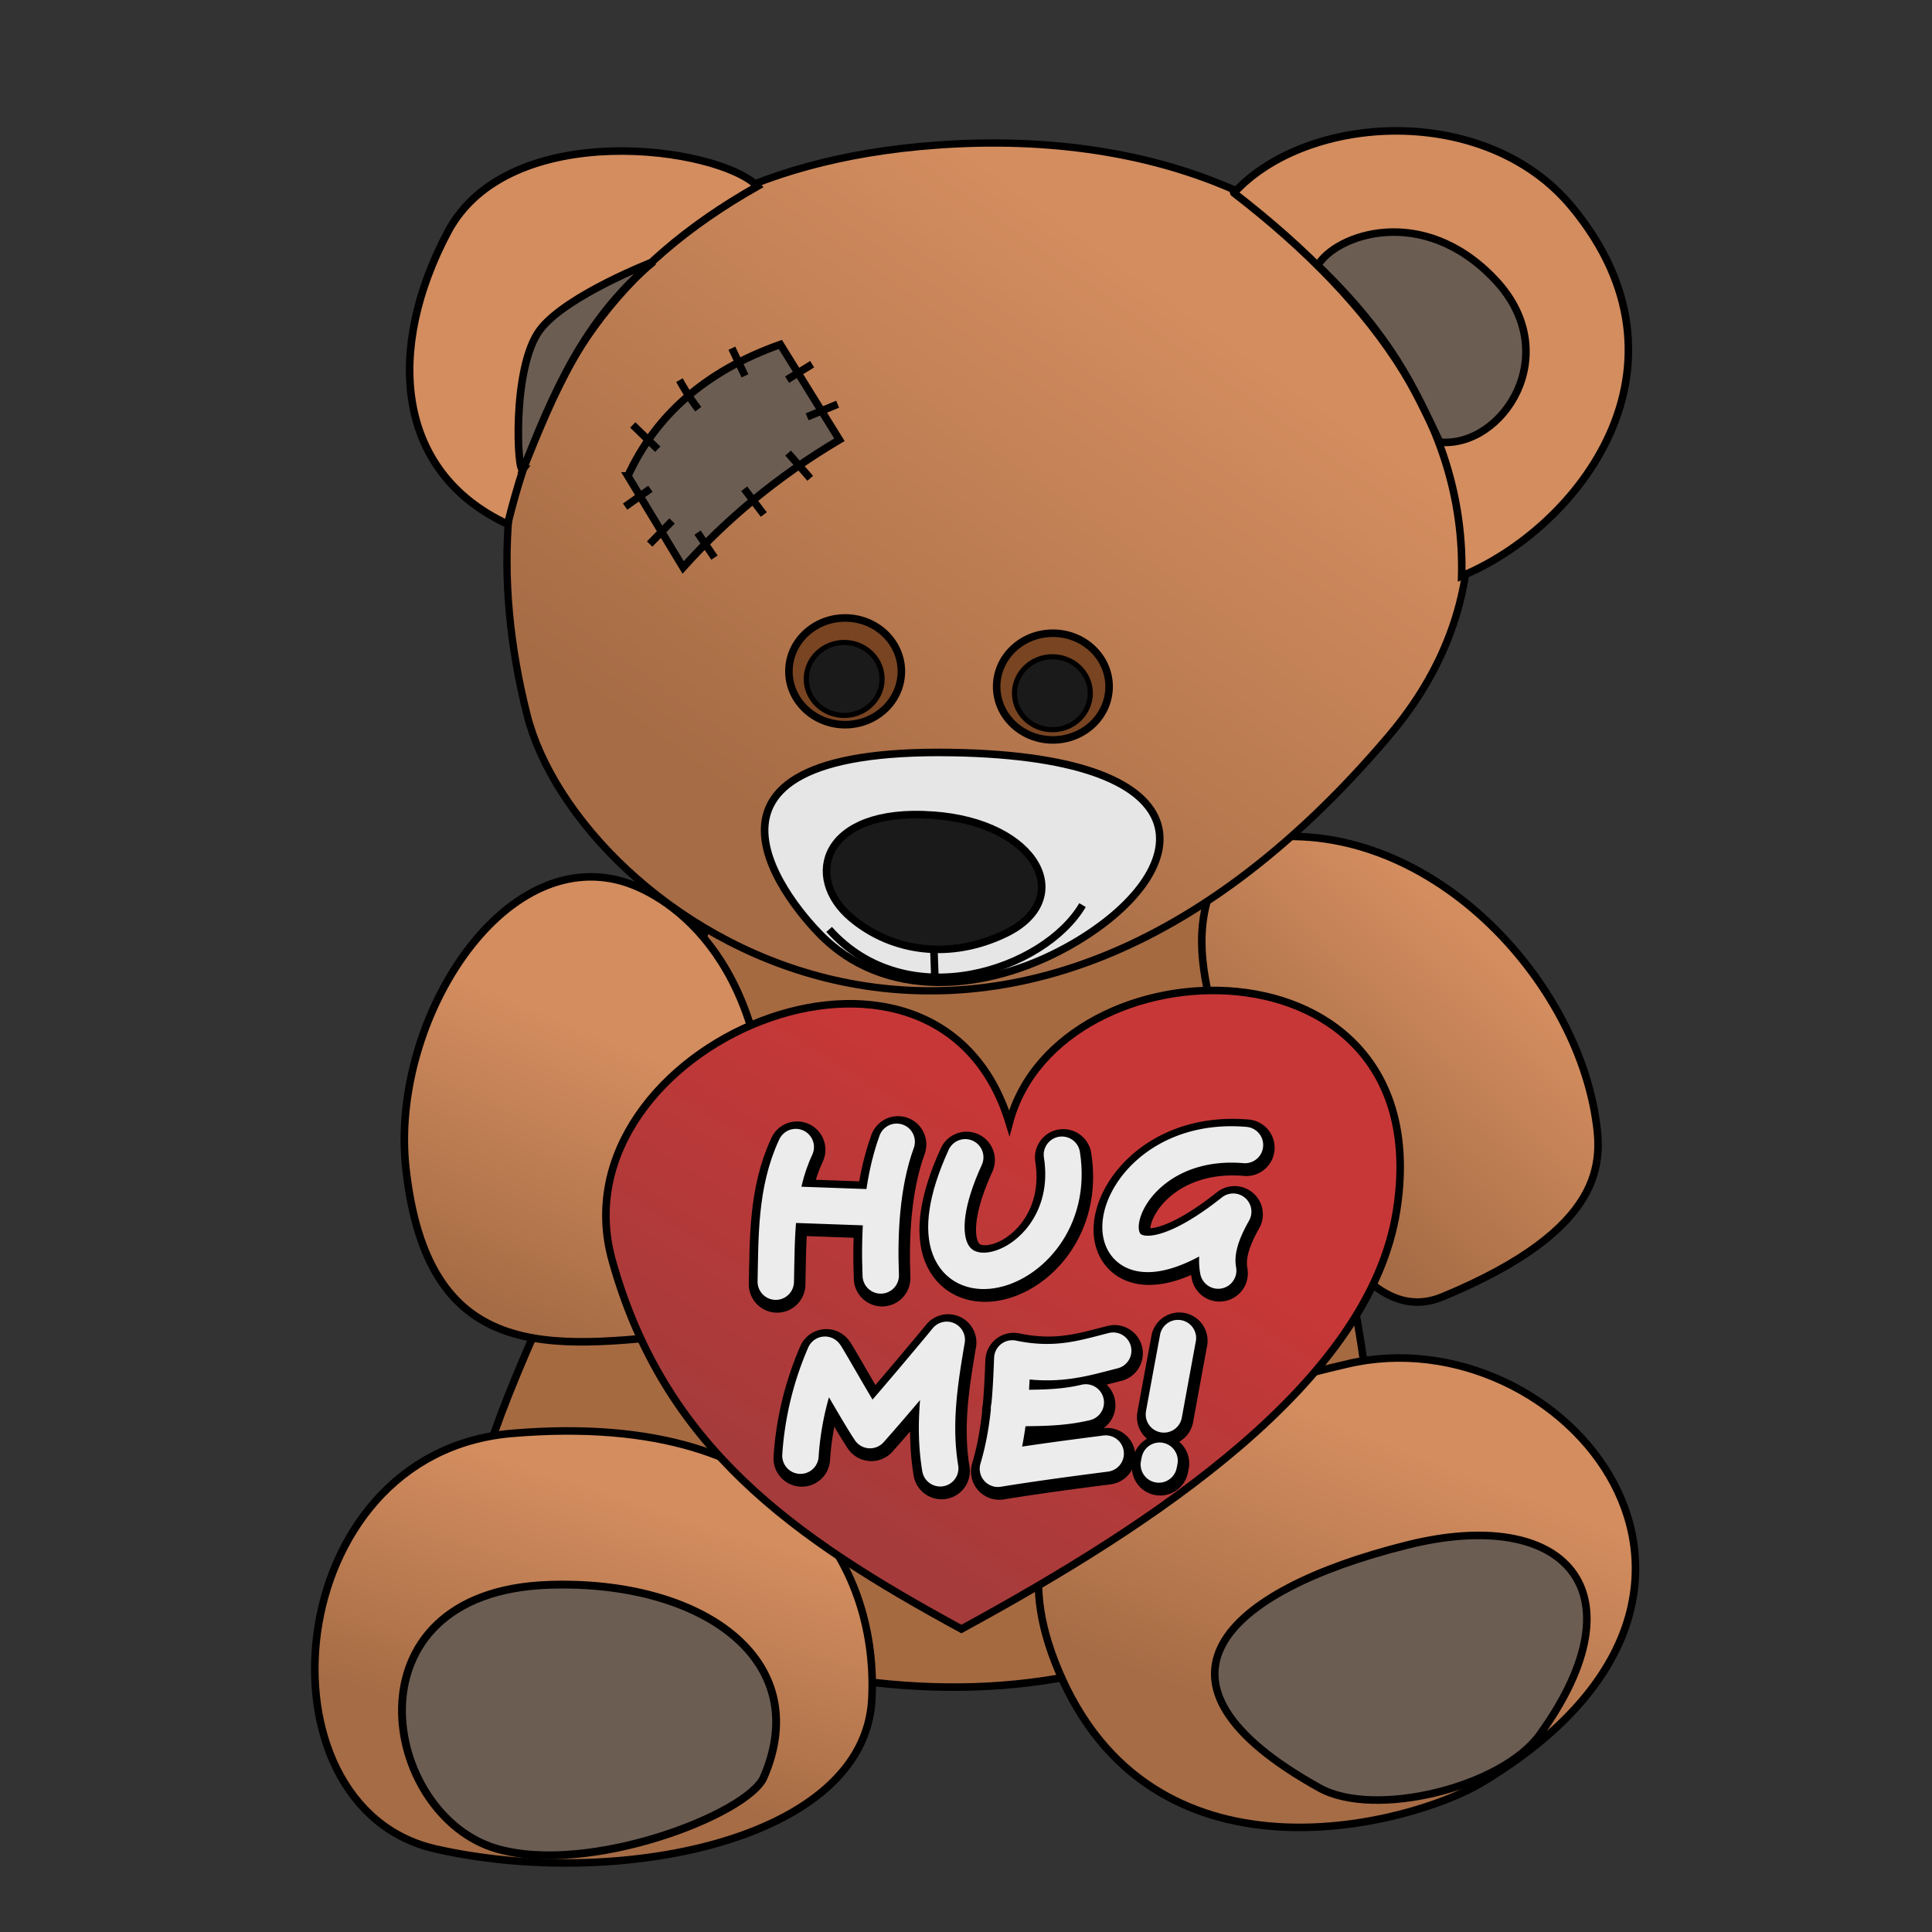 <svg xmlns="http://www.w3.org/2000/svg" xmlns:xlink="http://www.w3.org/1999/xlink" viewBox="0 0 256 256">
    <rect x="0" y="0" width="256" height="256" fill="#333333" stroke="none"/>
    <defs>
        <linearGradient id="linearGradient4233">
            <stop offset="0" stop-color="#a53b3b"/>
            <stop offset="1" stop-color="#c83737"/>
        </linearGradient>
        <linearGradient id="linearGradient4225">
            <stop offset="0" stop-color="#a66c45"/>
            <stop offset="1" stop-color="#d38d5f"/>
        </linearGradient>
        <linearGradient id="linearGradient4217">
            <stop offset="0" stop-color="#a66c45"/>
            <stop offset="1" stop-color="#d38d5f"/>
        </linearGradient>
        <linearGradient id="linearGradient4209">
            <stop offset="0" stop-color="#a66c45"/>
            <stop offset="1" stop-color="#d38d5f"/>
        </linearGradient>
        <linearGradient id="linearGradient4201">
            <stop offset="0" stop-color="#a66c45"/>
            <stop offset="1" stop-color="#d38d5f"/>
        </linearGradient>
        <linearGradient id="linearGradient4193">
            <stop offset="0" stop-color="#a66c45"/>
            <stop offset="1" stop-color="#d38d5f"/>
        </linearGradient>
        <linearGradient id="linearGradient4199" x1="103.288" x2="154.553" y1="110.285" y2="38.565" gradientUnits="userSpaceOnUse" xlink:href="#linearGradient4193"/>
        <linearGradient id="linearGradient4207" x1="65.66" x2="80.56" y1="173.42" y2="137.56" gradientUnits="userSpaceOnUse" xlink:href="#linearGradient4201"/>
        <linearGradient id="linearGradient4215" x1="174.504" x2="201.273" y1="158.773" y2="129.983" gradientUnits="userSpaceOnUse" xlink:href="#linearGradient4209"/>
        <linearGradient id="linearGradient4223" x1="63.64" x2="74.246" y1="228.978" y2="195.643" gradientUnits="userSpaceOnUse" xlink:href="#linearGradient4217"/>
        <linearGradient id="linearGradient4231" x1="168.695" x2="183.343" y1="228.726" y2="190.845" gradientUnits="userSpaceOnUse" xlink:href="#linearGradient4225"/>
        <linearGradient id="linearGradient4239" x1="112.885" x2="144.199" y1="203.22" y2="152.712" gradientUnits="userSpaceOnUse" xlink:href="#linearGradient4233"/>
    </defs>
    <path fill="#a66a41" fill-rule="evenodd" stroke="#000" d="M62.74 207.268c-3.778-14.552 21.92-54.288 30.81-84.222l73.11-8.207c3.62 29.8 17.412 58.97 14.773 87.378-40.643 34.25-79.7 20.607-118.693 5.05z"/>
    <path fill="url(#linearGradient4215)" fill-rule="evenodd" stroke="#000" d="M164.046 111.603c-10.665 13.453-.179 24.862-.667 37.888 10.593 7.667 16.616 26.96 27.78 22.333 21.814-9.04 21.153-18.032 20.26-23.714-3.145-20.038-24.408-41.671-47.373-36.507z"/>
    <path fill="url(#linearGradient4207)" fill-rule="evenodd" stroke="#000" d="M81.807 116.606c-15.99-3.837-30.085 19.383-28.032 38.134 2.842 25.96 18.923 24.014 37.502 21.97 3.73-8.957 6.923-14.546 10.354-25-.023-25.187-13.53-33.593-19.824-35.104z"/>
    <path fill="url(#linearGradient4223)" fill-rule="evenodd" stroke="#000" d="M67.796 189.935c-30.77 2.618-34.551 49.482-10.101 55.053 23.754 5.414 56.832-.892 57.83-19.824.842-15.94-8.647-38.555-47.729-35.229z"/>
    <path fill="url(#linearGradient4231)" fill-rule="evenodd" stroke="#000" d="M178.518 180.732c-25.676 6.015-49.718 15.5-37.754 41.795 13.012 28.598 46.667 18.988 55.432 13.763 42.095-25.093 10.883-62.25-17.678-55.558z"/>
    <path fill="#6c5d53" fill-rule="evenodd" stroke="#000" stroke-width="1.036" d="M72.685 210.001c-27.352.958-22.15 30.583-6.814 34.98 12.313 3.53 33.217-4.605 35.33-9.49 6.772-15.659-8.305-26.197-28.516-25.49z"/>
    <path fill="#6c5d53" fill-rule="evenodd" stroke="#000" d="M186.473 204.723c-24.404 6.087-36.943 18.15-11.616 32.198 7.302 4.051 24.131-.08 29.168-7.07 13.796-19.15 3.29-30.327-17.552-25.128z"/>
    <path fill="url(#linearGradient4239)" fill-rule="evenodd" stroke="#000" d="M127.39 215.854c-22.386-12.183-39.383-24.096-46.276-48.852-7.892-28.343 42.926-50.105 52.62-18.211 6.485-24.507 57.152-25.715 51.332 11.557-3.584 22.947-32.348 41.715-57.676 55.506z"/>
    <path fill="url(#linearGradient4199)" fill-rule="evenodd" stroke="#000" stroke-width=".966" d="M123.982 19.236C74.366 22.908 60.647 58.419 69.85 94.768c6.72 26.542 61.085 65.52 114.263 2.652 14.559-17.212 12.105-36.355 4.278-50.35-10.651-19.045-34.089-30.078-64.41-27.834z"/>
    <path fill="#e6e6e6" fill-rule="evenodd" stroke="#000" d="M126.259 99.717c34.898.621 32.006 15.904 16.036 25.254-10.606 6.21-24.1 7.772-32.956-.505-4.253-3.975-22.773-25.456 16.92-24.749z"/>
    <path fill="#d38d5f" fill-rule="evenodd" stroke="#000" d="M67.264 69.456c5.007-20.427 14.361-34.187 33.104-44.773-5.035-5.212-32.939-9.211-41.037 6.06-8.133 15.337-7.103 31.71 7.933 38.713zM163.503 25.566c9.691-10.576 33.352-11.958 44.763 1.826 17.562 21.214.824 42.57-14.585 48.935.46-19.301-10.795-35.801-30.178-50.76z"/>
    <path fill="#6c5d53" fill-rule="evenodd" stroke="#000" d="M174.615 35.163c2.343-4.04 13.895-8.264 23.486 1.894 9.292 9.842.991 22.32-7.324 21.529-3.452-7.258-6.283-13.842-16.162-23.423zM69.306 62.184c-.758 1.01-1.541-13.53 2.277-18.518 3.478-4.544 15.022-9.008 15.022-9.008-9.416 7.778-13.382 17.812-17.299 27.526zM83.196 63.068l7.323 12.122c5.63-6.276 12.387-11.99 20.708-16.92L103.4 45.643c-10.033 3.552-16.567 9.497-20.203 17.425z"/>
    <path fill="#1a1a1a" fill-rule="evenodd" stroke="#000" d="M123.548 108.007c-14.555-.996-17.151 8.266-10.71 13.65 5.432 4.542 13.129 5.53 20.366 2.051 9.48-4.557 4.34-14.743-9.656-15.7z"/>
    <path fill="none" stroke="#000" d="M123.741 125.717l.162 4.437M109.863 123.154c10.337 11.58 28.515 5.377 33.576-3.223"/>
    <ellipse cx="111.985" cy="88.953" fill="#784421" stroke="#000" stroke-linecap="round" stroke-linejoin="round" rx="7.45" ry="7.071"/>
    <ellipse cx="139.512" cy="90.974" fill="#784421" stroke="#000" stroke-linecap="round" stroke-linejoin="round" rx="7.45" ry="7.071"/>
    <ellipse cx="139.449" cy="91.858" fill="#1a1a1a" stroke="#000" stroke-linecap="round" stroke-linejoin="round" stroke-width=".679" rx="5.022" ry="4.833"/>
    <ellipse cx="111.859" cy="89.964" fill="#1a1a1a" stroke="#000" stroke-linecap="round" stroke-linejoin="round" stroke-width=".679" rx="5.022" ry="4.833"/>
    <g fill="none" stroke="#000" stroke-linecap="round" stroke-width="7.5">
        <path d="M128.078 153.706c-10.482 22.907 15.576 17.102 12.81-.343M105.622 152.347c-2.694 5.76-2.516 12.078-2.65 17.838M103.717 159.923l13.199.472M118.993 151.648c-2.064 5.656-2.324 12.4-2.11 17.712"/>
        <path stroke-linejoin="round" d="M165.143 152.08c-20.26-1.73-23.074 25.919-1.558 8.832-1.473 2.6-2.464 5.202-1.99 7.803M106.242 193.241a40.116 40.116 0 0 1 3.245-13.377c.172.086 4.259 7.422 5.972 9.99 3.201-3.57 10.04-11.768 10.17-11.962-.95 5.565-1.834 11.14-.866 17.021M147.684 179.328c-3.903.983-7.582 2.227-13.372 1.029-.178 4.873-.444 9.747-1.904 14.62 4.86-.788 9.577-1.409 14.28-2.015M144.049 186.188c-3.508.841-6.816.69-10.17.771"/>
        <path d="M156.262 177.658c-.043.172-1.861 10.119-1.861 10.119M153.828 193.908l-.1.504"/>
    </g>
    <g fill="none" stroke="#ececec" stroke-linecap="round" stroke-width="4.824">
        <path d="M127.9 153.349c-10.483 22.907 15.576 17.102 12.809-.343M105.444 151.99c-2.695 5.76-2.517 12.078-2.65 17.838M103.539 159.566l13.198.471M118.814 151.291c-2.064 5.656-2.324 12.4-2.11 17.712"/>
        <path stroke-linejoin="round" d="M164.965 151.722c-20.26-1.728-23.075 25.92-1.558 8.832-1.473 2.601-2.465 5.202-1.991 7.803M106.063 192.884a40.116 40.116 0 0 1 3.246-13.377c.171.085 4.258 7.422 5.972 9.99 3.2-3.57 10.039-11.769 10.169-11.962-.949 5.565-1.834 11.14-.865 17.021M147.505 178.97c-3.903.984-7.581 2.227-13.372 1.03-.177 4.873-.444 9.746-1.904 14.62 4.861-.788 9.577-1.409 14.28-2.015M143.87 185.83c-3.508.842-6.815.691-10.17.772"/>
        <path d="M156.083 177.301c-.043.172-1.86 10.118-1.86 10.118M153.65 193.551l-.1.504"/>
    </g>
    <path fill="none" stroke="#000" d="M83.843 56.305l3.314 3.22M90.03 50.37c.554.976 1.172 2.11 2.494 3.852M96.975 46.14l1.736 3.663M92.429 70.574l2.241 3.314M98.616 64.765l2.589 3.41M104.425 60.03l2.935 3.347M104.298 50.308l3.315-2.052M106.95 55.232l4.04-1.673M86.179 64.765l-3.346 2.368M89.051 69.027l-2.967 3.062"/>
</svg>
